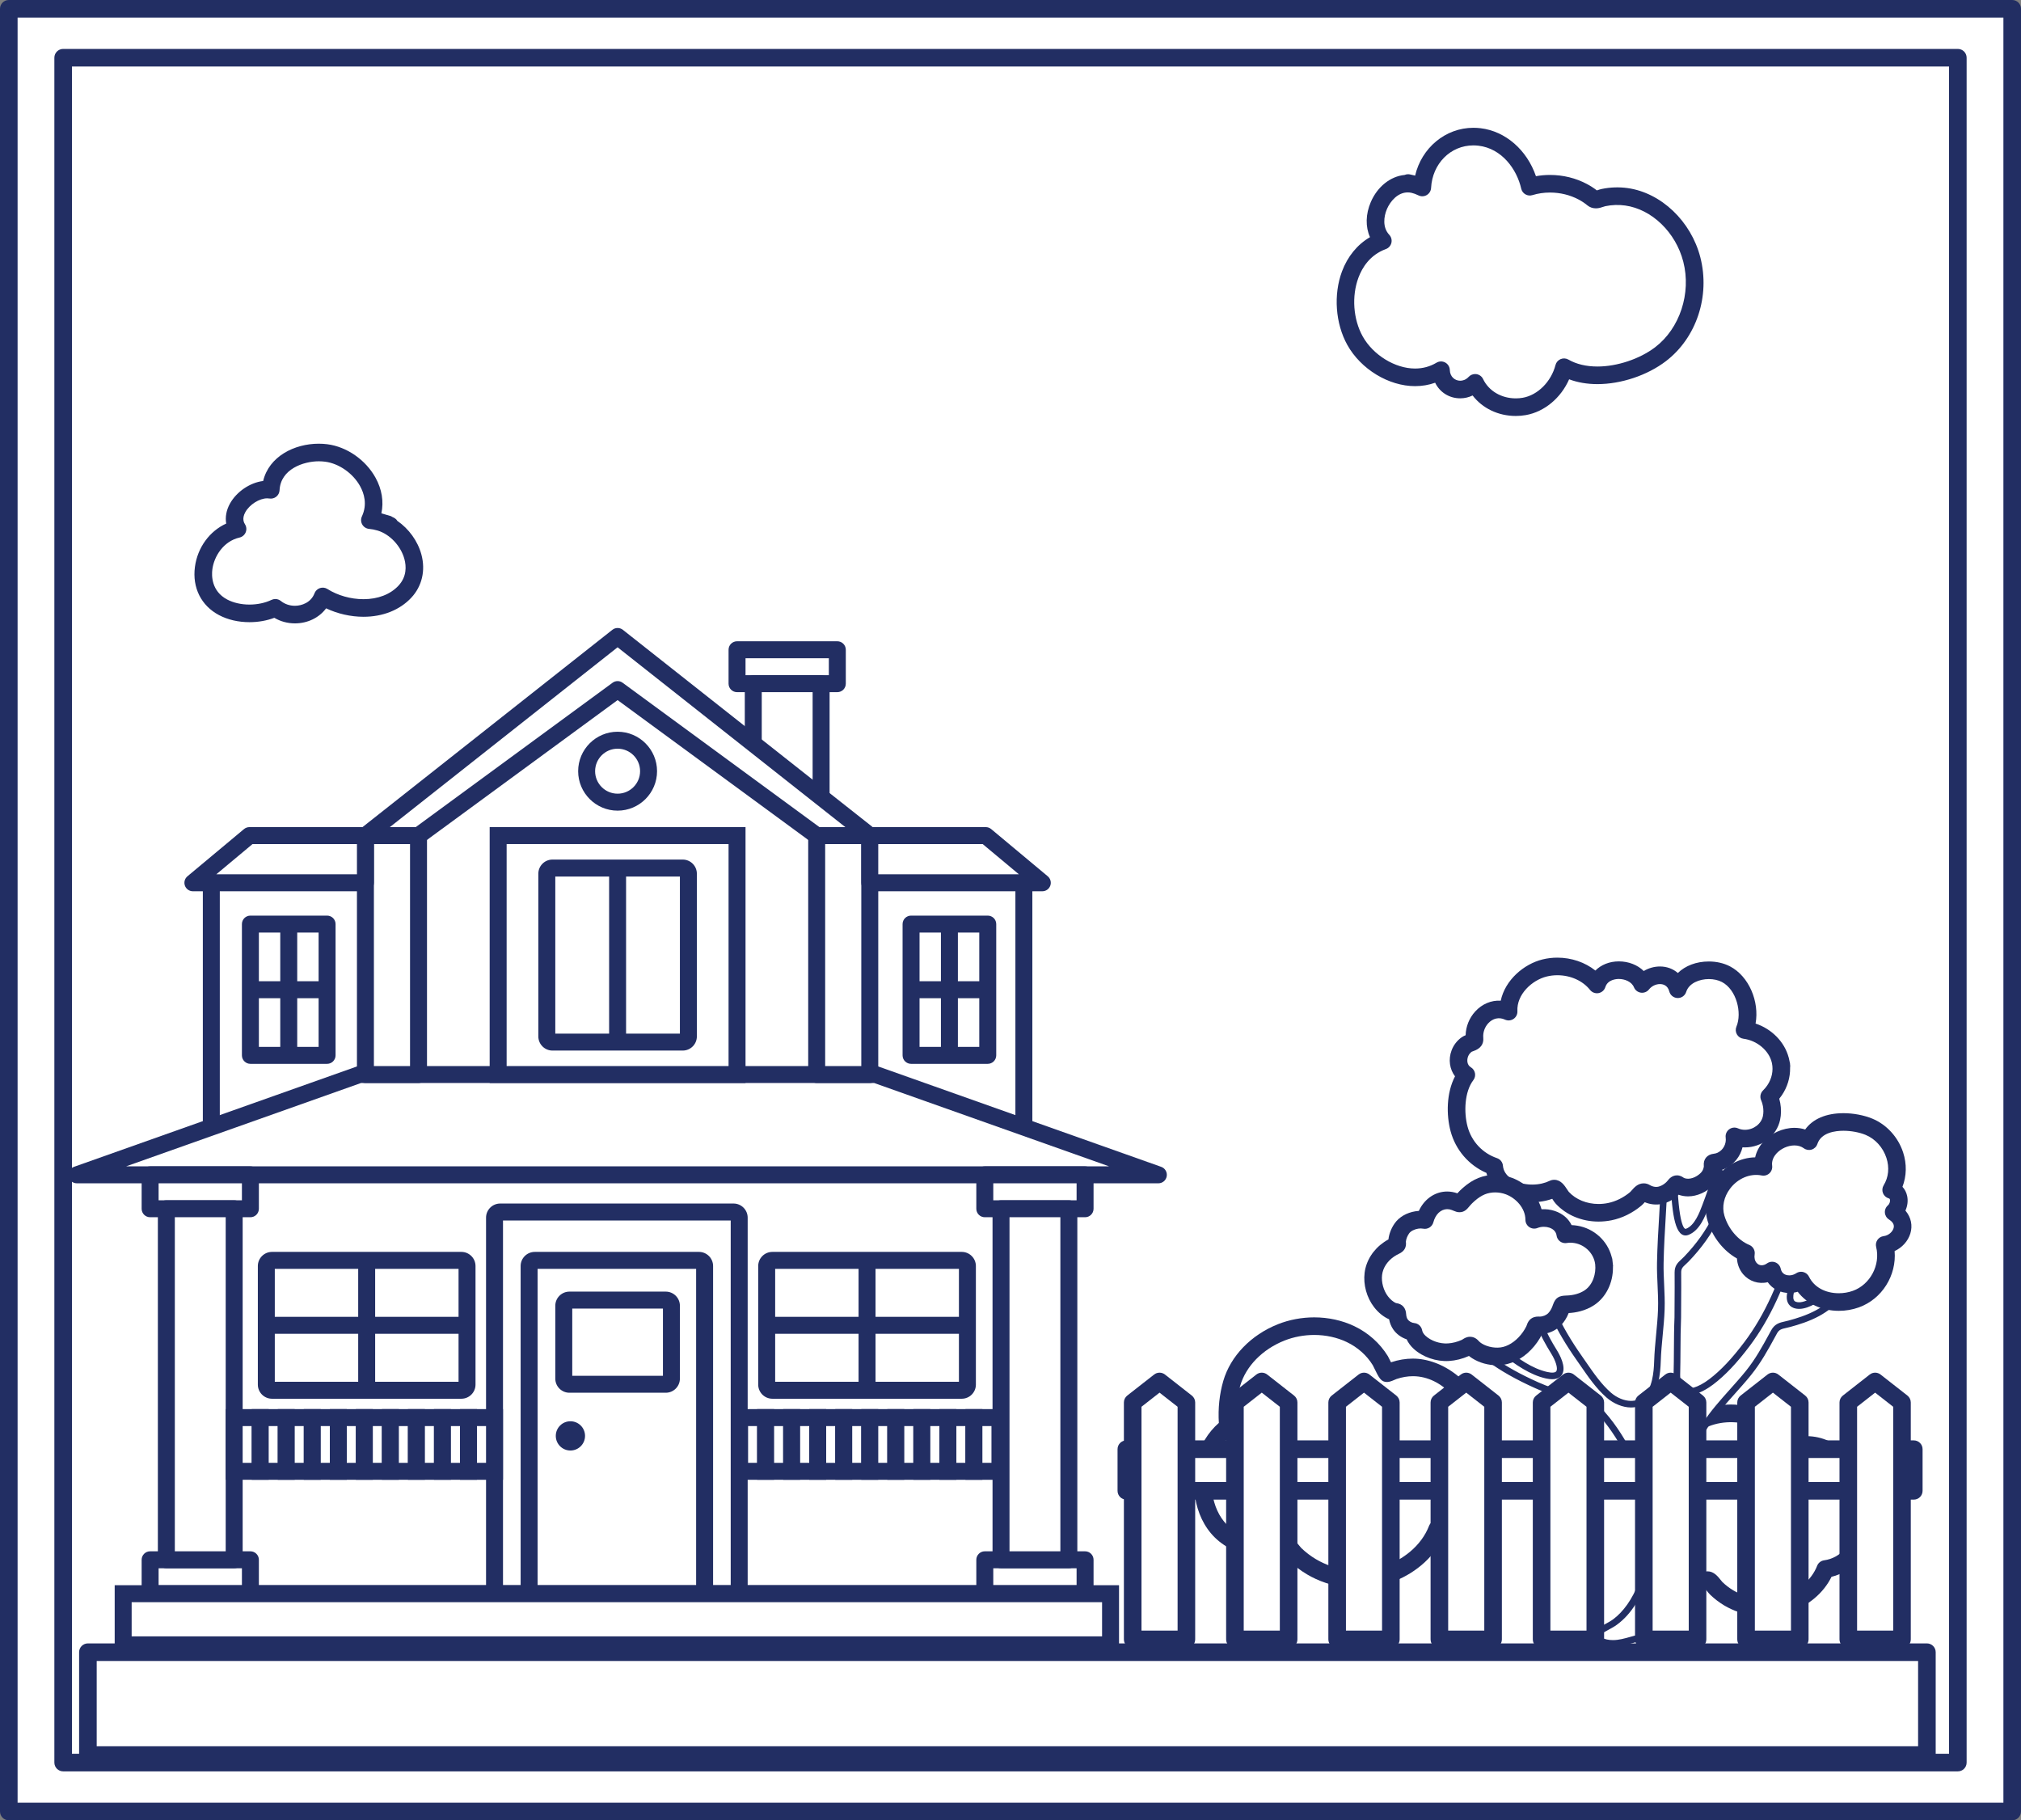 <?xml version="1.0" encoding="utf-8"?>
<!-- Generator: Adobe Illustrator 17.0.0, SVG Export Plug-In . SVG Version: 6.00 Build 0)  -->
<!DOCTYPE svg PUBLIC "-//W3C//DTD SVG 1.1//EN" "http://www.w3.org/Graphics/SVG/1.1/DTD/svg11.dtd">
<svg version="1.1" id="图层_1" xmlns="http://www.w3.org/2000/svg" xmlns:xlink="http://www.w3.org/1999/xlink" x="0px" y="0px"
	 width="613.34px" height="552.34px" viewBox="-5.67 10.331 613.34 552.34" enable-background="new -5.67 10.331 613.34 552.34"
	 xml:space="preserve">
<rect x="-5.67" y="10.331" width="613.34" height="552.34" fill="#808080" stroke="none"/>
<g>
	<rect x="-3" y="13.001" fill="#FFFFFF" width="608" height="547"  id = "border"/>
	<path fill="#222E63" d="M605,562.671H-3c-1.475,0-2.67-1.195-2.67-2.67v-547c0-1.475,1.195-2.67,2.67-2.67h608
		c1.475,0,2.67,1.195,2.67,2.67v547C607.67,561.476,606.475,562.671,605,562.671z M-0.33,557.331h602.66V15.671H-0.33V557.331z"/>
</g>
<g>
	<rect x="13.5" y="27.845" fill="#FFFFFF" width="575" height="517.311"/>
	<path fill="#222E63" d="M588.5,547.826h-575c-1.475,0-2.67-1.195-2.67-2.67V27.846c0-1.475,1.195-2.67,2.67-2.67h575
		c1.475,0,2.67,1.195,2.67,2.67v517.311C591.17,546.631,589.975,547.826,588.5,547.826z M16.17,542.487h569.66V30.515H16.17V542.487
		z"/>
</g>
<path fill="#FFFFFF" d="M444.209,444.934c-3.092-11.929-13.751-23.081-26.847-18.718c-0.688,0.229-1.375,0.639-2.082,0.795
	c-0.227,0.05-1.776-3.364-2.036-3.786c-2.164-3.508-5.341-6.308-9.056-8.082c-6.458-3.083-14.392-3.152-21.015-0.53
	c-6.911,2.736-12.919,8.222-15.034,15.483c-1.239,4.253-1.577,8.77-1.136,13.172c-3.493,2.652-5.937,6.481-6.971,10.732
	c-1.821,7.483-0.26,16.926,5.99,21.976c4.846,3.916,11.786,4.97,17.605,2.778c1.21-0.456,2.77,2.259,3.74,3.195
	c1.5,1.447,3.163,2.723,4.955,3.787c3.302,1.962,7.013,3.178,10.825,3.623c7.416,0.866,14.997-1.29,20.759-6.075
	c2.887-2.398,5.24-5.457,6.596-8.971c4.05-0.552,7.755-2.558,10.356-5.725C446.152,462.141,446.206,452.637,444.209,444.934
	C443.268,441.305,446.548,453.956,444.209,444.934z"/>
<path fill="#222E63" d="M406.368,492.217L406.368,492.217c-1.177,0-2.365-0.069-3.531-0.205c-4.219-0.492-8.327-1.869-11.88-3.98
	c-1.955-1.162-3.787-2.562-5.443-4.161c-0.395-0.38-0.763-0.844-1.153-1.335c-0.201-0.253-0.509-0.641-0.777-0.941
	c-1.993,0.634-4.088,0.955-6.24,0.955c-4.794,0-9.41-1.597-12.998-4.497c-7.455-6.024-8.841-16.738-6.906-24.684
	c1.07-4.4,3.46-8.354,6.79-11.279c-0.274-4.375,0.186-8.75,1.347-12.74c2.194-7.531,8.405-13.968,16.614-17.219
	c3.417-1.353,7.215-2.068,10.981-2.068c4.3,0,8.508,0.924,12.168,2.671c4.24,2.025,7.76,5.168,10.178,9.089
	c0.146,0.237,0.304,0.558,0.68,1.328c0.073,0.151,0.167,0.342,0.269,0.549c0.018-0.006,0.035-0.012,0.053-0.018
	c2.197-0.732,4.422-1.103,6.611-1.103c8.536,0,19.458,6.583,23.487,21.022l0.006-0.002l0.131,0.506
	c0.015,0.055,0.028,0.108,0.041,0.158c0,0,0,0,0.001,0l0.669,2.584c0.005,0.018,0.009,0.035,0.014,0.052l0.174,0.673l-0.036,0.01
	c0.055,0.368,0.067,0.692,0.048,0.979c0.872,5.896,0.905,14.843-4.741,21.72c-2.678,3.26-6.376,5.499-10.532,6.406
	c-1.514,3.238-3.835,6.206-6.778,8.65C420.27,489.774,413.435,492.217,406.368,492.217z M383.91,476.033
	c2.104,0,3.505,1.763,4.631,3.18c0.24,0.302,0.539,0.679,0.679,0.814c1.362,1.314,2.864,2.462,4.466,3.414
	c2.912,1.731,6.291,2.861,9.771,3.267c0.962,0.112,1.941,0.169,2.912,0.169c5.824,0,11.447-2.005,15.831-5.646
	c2.668-2.215,4.678-4.939,5.812-7.879c0.351-0.907,1.167-1.553,2.131-1.684c3.437-0.468,6.51-2.163,8.653-4.774
	c3.94-4.798,5.015-12.694,2.874-21.121l-0.083-0.318c-2.304-8.707-9.387-17.535-18.457-17.535c-1.615,0-3.271,0.279-4.923,0.829
	c-0.203,0.068-0.405,0.161-0.61,0.251c-0.473,0.208-1.062,0.468-1.737,0.618c-0.188,0.042-0.387,0.063-0.58,0.064h-0.005
	c-1.833,0-2.431-1.227-3.876-4.188c-0.201-0.412-0.367-0.759-0.454-0.915c-1.85-2.999-4.594-5.445-7.905-7.026
	c-2.946-1.406-6.358-2.15-9.867-2.15c-3.101,0-6.218,0.585-9.016,1.693c-6.688,2.648-11.717,7.787-13.453,13.747
	c-1.1,3.778-1.461,7.982-1.043,12.159c0.093,0.924-0.302,1.83-1.041,2.392c-2.962,2.25-5.09,5.53-5.992,9.237
	c-1.485,6.105-0.531,14.739,5.074,19.269c2.642,2.135,6.066,3.31,9.643,3.31c1.865,0,3.663-0.321,5.343-0.954
	C383.077,476.108,383.489,476.033,383.91,476.033z"/>
<path fill="#FFFFFF" d="M558.799,463.888c-2.373-9.152-10.551-17.709-20.599-14.362c-0.528,0.176-1.055,0.49-1.597,0.61
	c-0.174,0.039-1.363-2.581-1.562-2.905c-1.66-2.692-4.098-4.84-6.948-6.201c-4.955-2.366-11.042-2.419-16.124-0.407
	c-5.303,2.1-9.912,6.309-11.535,11.879c-0.95,3.263-1.21,6.729-0.871,10.106c-2.68,2.035-4.555,4.972-5.349,8.234
	c-1.397,5.742-0.2,12.986,4.596,16.861c3.718,3.004,9.043,3.813,13.507,2.131c0.928-0.35,2.125,1.734,2.869,2.452
	c1.151,1.11,2.427,2.089,3.802,2.906c2.533,1.505,5.381,2.439,8.305,2.78c5.69,0.664,11.506-0.99,15.928-4.661
	c2.215-1.84,4.021-4.187,5.061-6.883c3.107-0.423,5.95-1.962,7.946-4.393C560.29,477.09,560.331,469.798,558.799,463.888
	C558.077,461.103,560.593,470.81,558.799,463.888z"/>
<path fill="#222E63" d="M529.765,500.787L529.765,500.787c-0.927,0-1.862-0.054-2.781-0.162c-3.322-0.388-6.56-1.472-9.36-3.137
	c-1.54-0.915-2.983-2.018-4.291-3.279c-0.332-0.321-0.627-0.692-0.939-1.086c-0.09-0.113-0.203-0.256-0.318-0.396
	c-1.471,0.426-3.006,0.641-4.579,0.641c-3.82,0-7.5-1.274-10.363-3.588c-5.931-4.792-7.042-13.281-5.513-19.569
	c0.827-3.4,2.645-6.464,5.176-8.771c-0.176-3.326,0.19-6.647,1.075-9.685c1.735-5.961,6.639-11.05,13.116-13.615
	c2.693-1.066,5.686-1.63,8.653-1.63c3.392,0,6.712,0.729,9.603,2.11c3.361,1.604,6.152,4.097,8.071,7.208
	c0.078,0.127,0.28,0.521,0.521,1.011c1.593-0.482,3.202-0.726,4.791-0.726c9.588,0,16.278,8.426,18.586,16.471
	c0.013,0.039,0.025,0.078,0.037,0.118h0.002l0.029,0.112c0.001,0.003,0.002,0.007,0.003,0.01l0.101,0.388c0,0.001,0,0.002,0,0.003
	l0.667,2.573c0.088,0.355,0.101,0.712,0.047,1.052c0.655,4.694,0.575,11.553-3.806,16.888c-2.08,2.532-4.926,4.294-8.13,5.06
	c-1.2,2.459-2.989,4.71-5.234,6.575C540.717,498.862,535.332,500.787,529.765,500.787z M512.534,487.127
	c1.915,0,3.144,1.547,4.04,2.677c0.173,0.218,0.327,0.427,0.467,0.564c1.009,0.973,2.124,1.826,3.311,2.531
	c2.16,1.284,4.668,2.122,7.251,2.423c0.714,0.083,1.441,0.125,2.162,0.125c4.324,0,8.497-1.488,11.751-4.189
	c1.965-1.633,3.443-3.635,4.274-5.79c0.351-0.908,1.167-1.553,2.131-1.685c2.48-0.338,4.698-1.56,6.243-3.442
	c2.914-3.549,3.686-9.431,2.062-15.736v-0.002c-0.001-0.001-0.001-0.003-0.001-0.004c-1.714-6.569-6.923-13.145-13.601-13.145
	c-1.173,0-2.378,0.203-3.581,0.604c-0.14,0.047-0.277,0.112-0.416,0.173c-0.388,0.171-0.869,0.383-1.446,0.511
	c-0.189,0.042-0.387,0.063-0.58,0.063c-0.001,0-0.002,0-0.002,0c-1.797,0-2.378-1.192-3.536-3.565
	c-0.145-0.297-0.266-0.55-0.333-0.672c-1.341-2.171-3.355-3.967-5.789-5.128c-4.104-1.96-9.574-2.083-13.989-0.334
	c-4.956,1.962-8.677,5.754-9.955,10.143c-0.822,2.824-1.092,5.969-0.779,9.094c0.093,0.924-0.302,1.83-1.042,2.392
	c-2.158,1.639-3.71,4.033-4.369,6.739c-1.094,4.5-0.409,10.849,3.681,14.154c1.917,1.549,4.405,2.402,7.008,2.402
	c1.355,0,2.661-0.233,3.88-0.692C511.746,487.198,512.136,487.127,512.534,487.127z"/>
<path fill="#FFFFFF" d="M109.679,168.755c-1.014-0.302-2.039-0.509-3.094-0.598c4.268-9.183-4.237-19.232-13.264-20.383
	c-7.349-0.937-16.404,2.809-16.814,11.188c-5.608-0.971-13.706,6.074-10.082,11.879c-10.656,2.442-14.79,18.249-4.399,23.761
	c4.624,2.453,11.158,2.421,15.861,0.161c4.597,3.722,12.223,2.27,14.386-3.453c7.185,4.549,18.668,5.26,24.924-1.428
	C123.876,182.74,117.993,171.235,109.679,168.755C109.154,168.599,116.083,170.665,109.679,168.755z"/>
<path fill="#222E63" d="M83.833,199.486c-2.231,0-4.398-0.593-6.251-1.691c-2.307,0.87-4.882,1.326-7.54,1.326
	c-3.399,0-6.604-0.747-9.268-2.159c-5.392-2.86-8.116-8.317-7.287-14.599c0.779-5.904,4.459-10.88,9.496-13.162
	c-0.342-1.979,0.034-4.075,1.13-6.052c2.022-3.646,6.118-6.387,10.084-6.869c1.765-7.44,9.457-11.314,16.876-11.314
	c0.872,0,1.742,0.055,2.585,0.162c5.902,0.752,11.646,4.736,14.635,10.148c1.939,3.512,2.541,7.256,1.783,10.818
	c0.111,0.031,0.222,0.063,0.333,0.096h0.001l0,0c0.003,0.001,0.006,0.002,0.01,0.003c0.007,0.002,0.014,0.004,0.021,0.006
	l2.73,0.814l-0.021,0.071c0.874,0.355,1.464,0.74,1.756,1.292c3.488,2.398,6.209,6.113,7.316,10.226
	c1.303,4.845,0.181,9.622-3.078,13.106c-3.485,3.726-8.634,5.778-14.5,5.778h-0.001c-3.876,0-7.877-0.917-11.338-2.563
	C91.181,197.761,87.717,199.486,83.833,199.486z M77.886,192.093c0.601,0,1.196,0.202,1.681,0.595
	c1.161,0.94,2.676,1.458,4.266,1.458c2.082,0,4.888-0.99,5.942-3.78c0.284-0.751,0.89-1.334,1.651-1.588s1.596-0.153,2.274,0.276
	c3.102,1.964,7.091,3.09,10.945,3.09c0,0,0,0,0.001,0c4.371,0,8.136-1.451,10.6-4.086c2.562-2.74,2.404-5.902,1.82-8.072
	c-1.07-3.98-4.409-7.542-8.119-8.663c-0.93-0.275-1.759-0.436-2.589-0.506c-0.869-0.074-1.646-0.567-2.083-1.321
	c-0.438-0.754-0.479-1.674-0.112-2.465c1.708-3.675,0.646-7.019-0.545-9.177c-2.158-3.909-6.432-6.896-10.635-7.432
	c-0.62-0.079-1.263-0.119-1.91-0.119c-4.61,0-11.584,2.341-11.9,8.79c-0.037,0.764-0.4,1.475-0.998,1.953s-1.374,0.677-2.125,0.547
	c-0.196-0.034-0.408-0.051-0.628-0.051c-2.378,0-5.357,1.882-6.64,4.195c-1.128,2.034-0.35,3.281-0.095,3.69
	c0.458,0.732,0.532,1.641,0.201,2.438c-0.332,0.797-1.028,1.385-1.87,1.578c-4.938,1.132-7.733,5.779-8.239,9.617
	c-0.252,1.91-0.319,6.629,4.495,9.183c1.869,0.991,4.271,1.537,6.766,1.537c2.403,0,4.778-0.505,6.688-1.423
	C77.098,192.18,77.493,192.093,77.886,192.093z"/>
<path fill="#FFFFFF" d="M423.317,66.244c-8.621-1.965-15.145,10.97-9.319,17.159c-11.826,4.318-13.984,20.335-8.449,30.289
	c4.821,8.659,16.917,14.497,26.105,8.986c0.158,5.539,6.572,7.836,10.356,3.82c2.665,5.573,8.996,8.196,14.912,7.159
	c5.962-1.044,10.583-6.185,12.063-11.899c8.66,4.962,21.761,1.778,29.262-3.931c8.634-6.572,12.192-18.351,9.519-28.751
	c-2.387-9.29-10.066-17.662-19.849-19.028c-2.309-0.322-4.672-0.242-6.954,0.237c-1.126,0.236-2.306,1.031-3.212,0.283
	c-0.938-0.774-1.955-1.451-3.027-2.025c-4.848-2.595-10.874-3.173-16.126-1.552c-1.681-7.429-7.401-14.176-15.267-15.102
	c-9.312-1.096-16.875,6.132-17.357,15.328C425.129,66.799,424.239,66.454,423.317,66.244
	C419.195,65.305,424.178,66.44,423.317,66.244z"/>
<path fill="#222E63" d="M454.359,136.549c-5.345,0-10.13-2.322-13.114-6.217c-1.17,0.566-2.444,0.865-3.759,0.865
	c-3.391,0-6.235-1.883-7.613-4.734c-1.926,0.688-3.968,1.035-6.104,1.035c-8.002,0-16.453-5.143-20.553-12.507
	c-3.609-6.492-4.246-15.239-1.622-22.283c1.701-4.565,4.665-8.169,8.505-10.412c-1.4-3.125-1.35-6.966,0.255-10.682
	c2.014-4.66,5.962-7.785,10.241-8.195c0.328-0.143,0.689-0.222,1.067-0.222c0.223,0,0.351,0.016,0.597,0.069v-0.001l0.225,0.051
	c0.027,0.006,0.055,0.012,0.085,0.019l1.229,0.28c1.944-8.364,9.156-14.507,17.673-14.507c0.719,0,1.45,0.043,2.175,0.128
	c7.594,0.894,14.089,6.615,16.818,14.557c1.389-0.251,2.812-0.378,4.257-0.378c3.979,0,7.875,0.959,11.265,2.774
	c1.049,0.561,2.044,1.205,2.968,1.92c0.078-0.027,0.16-0.055,0.229-0.078c0.36-0.123,0.77-0.262,1.233-0.359
	c2.574-0.54,5.269-0.631,7.872-0.268c10.178,1.421,19.252,10.06,22.065,21.008c3.028,11.785-1.187,24.46-10.488,31.54
	c-5.619,4.277-13.557,6.934-20.716,6.934c-3.147,0-6.032-0.49-8.617-1.462c-2.482,5.655-7.474,9.869-13.148,10.863
	C456.389,136.461,455.371,136.549,454.359,136.549z M442.01,123.828c0.137,0,0.274,0.01,0.412,0.032
	c0.87,0.136,1.617,0.692,1.997,1.486c1.729,3.616,5.537,5.863,9.939,5.863c0.705,0,1.412-0.061,2.103-0.182
	c4.542-0.795,8.63-4.882,9.939-9.938c0.209-0.806,0.782-1.468,1.549-1.791s1.642-0.27,2.363,0.144
	c2.438,1.396,5.41,2.104,8.836,2.104c5.956,0,12.818-2.294,17.481-5.843c7.497-5.706,11.013-16.382,8.551-25.962
	c-2.289-8.908-9.54-15.918-17.632-17.048c-1.996-0.279-4.065-0.208-6.036,0.205c-0.203,0.043-0.407,0.119-0.611,0.189
	c-0.608,0.207-1.367,0.465-2.249,0.465c-0.968,0-1.867-0.32-2.6-0.924c-0.788-0.651-1.658-1.233-2.588-1.73
	c-2.618-1.401-5.642-2.142-8.745-2.142c-1.848,0-3.642,0.265-5.333,0.787c-0.708,0.219-1.48,0.133-2.124-0.24
	c-0.644-0.372-1.103-0.996-1.267-1.722c-1.333-5.887-5.862-12.203-12.977-13.04c-0.518-0.061-1.038-0.092-1.55-0.092
	c-6.927,0-12.442,5.549-12.828,12.908c-0.047,0.896-0.541,1.709-1.315,2.163c-0.775,0.454-1.726,0.489-2.531,0.092
	c-0.737-0.364-1.412-0.613-2.062-0.762l0,0c-0.003,0-0.006-0.001-0.009-0.002c-0.392-0.089-0.785-0.135-1.17-0.135
	c-3.048,0-5.298,2.704-6.298,5.019c-1.019,2.356-1.372,5.654,0.687,7.841c0.615,0.654,0.86,1.573,0.653,2.446
	c-0.207,0.873-0.839,1.584-1.682,1.892c-4.868,1.777-7.21,5.691-8.316,8.661c-2.103,5.643-1.598,12.638,1.284,17.823
	c3.149,5.657,9.831,9.763,15.887,9.763c2.363,0,4.554-0.595,6.512-1.769c0.812-0.488,1.825-0.507,2.655-0.052
	c0.832,0.456,1.359,1.318,1.387,2.266c0.061,2.137,1.638,3.255,3.163,3.255c0.666,0,1.654-0.207,2.581-1.19
	C440.576,124.127,441.281,123.828,442.01,123.828z"/>
<path fill="#FFFFFF" d="M556.716,395.492c-0.778-0.637-1.495-1.349-2.142-2.118c-1.79,3.568-3.66,7.329-6.947,9.777
	c-2.049,1.526-5.9,4.087-8.593,3.128c-3.134-1.115-0.379-6.611,0.421-8.421c0.699-1.58,1.419-3.121,1.956-4.767
	c0.395-1.208,0.745-2.428,1.072-3.654c0.545-2.049-1.924-1.922-3.578-2.818c-2.925,11.14-7.378,22.223-14.337,31.483
	c-3.149,4.191-6.737,8.366-10.935,11.547c-4.364,3.306-10.603,5.444-10.398-2.17c0.156-5.8,0.034-11.62,0.275-17.416
	c0.031-3.026,0.048-6.05,0.048-9.075c0-1.515-0.004-3.03-0.013-4.545c-0.013-2.103,1.185-2.614,2.582-4.067
	c3.579-3.722,6.694-7.907,8.948-12.564c1.222-2.524,2.145-5.16,2.894-7.86c0.321-1.156,0.612-2.318,0.874-3.489
	c-1.16-0.961-2.242-2.014-3.237-3.145c-1.036,3.726-2.336,7.383-3.699,11c-1.015,2.694-2.586,6.702-5.558,7.807
	c-4.171,1.553-3.982-17.53-4.166-19.675c-1.599,0.619-1.041-1.801-2.604-1.513c-0.11,10.222-1.184,20.408-1.374,30.629
	c-0.087,4.694,0.475,9.404,0.31,14.081c-0.185,5.252-1.008,10.449-1.171,15.697c-0.114,3.685-0.609,8.83-3.62,11.447
	c-3.368,2.925-8.156,1.492-11.162-1.13c-3.537-3.085-6.233-7.36-8.912-11.169c-3.081-4.381-5.892-8.984-8.086-13.876
	c-1.626,1.381-4.779,1.802-3.785,4.087c1.161,2.67,2.586,5.301,4.132,7.769c2.069,3.303,3.77,8.486-2.221,7.152
	c-4.753-1.06-9.15-4.235-12.915-7.178c-2.41-1.885-4.71-3.905-6.998-5.934c-0.971-0.861-1.94-1.723-2.916-2.58
	c-1.098,0.583-2.269,1.067-3.451,1.454c5.187,7.968,14.732,13.451,23.233,17.255c4.087,1.829,8.681,3.341,13.217,2.801
	c2.015-0.24,4.099,3.231,5.524,4.698c1.826,1.88,3.461,3.941,4.942,6.102c5.477,7.984,9.425,17.611,10.445,27.279
	c1.088,10.273-1.402,24.423-10.279,30.97c-1.725,1.273-3.795,1.99-5.469,3.34c-1.763,1.42,1.402,2.676,2.749,2.961
	c4.466,0.94,8.318-1.571,12.639-1.877c4.17-0.295,8.8,2.319,12.811,1.471c4.865-1.029-0.45-4.4-1.549-6.943
	c-3.879-8.972-3.616-20.04-3.023-29.59c0.637-10.27,3.575-20.413,9.213-29.073c3.746-5.752,8.768-10.48,13.069-15.797
	c3.21-3.968,5.385-8.094,7.8-12.508c1.081-1.974,2.535-1.895,4.65-2.467c2.962-0.803,5.899-1.774,8.603-3.248
	c2.566-1.398,4.807-3.237,6.754-5.408c1.077-1.202,2.087-2.466,3.014-3.786C556.851,398.002,558.397,396.826,556.716,395.492
	C555.966,394.879,557.054,395.759,556.716,395.492z"/>
<path fill="#222E63" d="M483.823,509.995c-0.77,0-1.529-0.077-2.257-0.23c-0.146-0.031-3.562-0.774-4.016-2.668
	c-0.103-0.429-0.129-1.265,0.846-2.05c0.964-0.777,2.027-1.349,3.056-1.901c0.873-0.47,1.698-0.913,2.446-1.465
	c6.03-4.447,11.423-15.467,9.878-30.06c-0.952-9.023-4.601-18.547-10.274-26.818c-1.537-2.241-3.163-4.25-4.835-5.971
	c-0.384-0.396-0.793-0.901-1.227-1.437c-0.957-1.183-2.404-2.971-3.38-2.971c-0.739,0.083-1.42,0.123-2.105,0.123
	c-4.5,0-8.844-1.712-11.72-2.999c-11.576-5.181-19.316-10.945-23.663-17.623l-0.71-1.091l1.236-0.405
	c1.185-0.389,2.292-0.855,3.294-1.387l0.609-0.324l0.52,0.456c0.829,0.729,1.654,1.461,2.479,2.193l0.439,0.39
	c2.308,2.046,4.576,4.037,6.95,5.896c3.636,2.842,7.902,5.96,12.517,6.989c1.479,0.328,2.49,0.229,2.771-0.282
	c0.474-0.856-0.205-3.111-1.615-5.362c-1.661-2.652-3.074-5.311-4.201-7.901c-1.064-2.445,1.078-3.562,2.495-4.301
	c0.566-0.295,1.151-0.601,1.56-0.947l1.016-0.861l0.544,1.215c1.953,4.356,4.567,8.841,7.992,13.71
	c0.416,0.593,0.833,1.196,1.254,1.805c2.262,3.275,4.602,6.662,7.496,9.186c1.799,1.569,4.075,2.507,6.092,2.507
	c1.441,0,2.705-0.464,3.758-1.377c2.711-2.356,3.168-7.249,3.275-10.724c0.085-2.696,0.344-5.408,0.594-8.031
	c0.24-2.514,0.488-5.113,0.578-7.669c0.085-2.428-0.031-4.927-0.144-7.344c-0.103-2.198-0.209-4.472-0.167-6.721
	c0.092-4.909,0.391-9.883,0.679-14.691c0.313-5.222,0.638-10.621,0.695-15.93l0.009-0.824l0.811-0.148
	c1.535-0.288,2.052,0.817,2.334,1.361c0.03,0.059,0.069,0.134,0.105,0.197l1.229-0.476l0.113,1.329
	c0.027,0.322,0.048,1.016,0.074,1.96c0.447,16.075,2.267,16.89,2.626,16.89c0.031,0,0.072-0.01,0.12-0.027
	c2.617-0.973,4.09-4.885,4.971-7.222c1.202-3.189,2.578-6.98,3.671-10.915l0.495-1.78l1.22,1.388
	c0.962,1.094,2.013,2.115,3.124,3.035l0.473,0.392l-0.135,0.598c-0.27,1.201-0.567,2.392-0.886,3.538
	c-0.842,3.028-1.81,5.654-2.958,8.028c-2.155,4.451-5.227,8.765-9.128,12.822c-0.32,0.333-0.631,0.619-0.92,0.886
	c-0.925,0.853-1.389,1.28-1.382,2.481c0.008,1.517,0.012,3.034,0.012,4.551c0,3.029-0.017,6.057-0.048,9.086
	c-0.136,3.291-0.156,6.622-0.176,9.844c-0.016,2.486-0.031,5.058-0.099,7.589c-0.046,1.695,0.258,2.929,0.878,3.565
	c1.27,1.305,4.592,0.298,7.917-2.22c3.502-2.653,6.915-6.261,10.739-11.351c6.112-8.134,10.88-18.609,14.17-31.136l0.323-1.232
	l1.12,0.607c0.396,0.215,0.896,0.373,1.379,0.526c1.242,0.394,3.321,1.052,2.689,3.428c-0.37,1.386-0.727,2.599-1.089,3.708
	c-0.475,1.456-1.092,2.839-1.688,4.178l-0.496,1.11c-0.624,1.377-2.084,4.602-1.464,6.062c0.123,0.288,0.324,0.469,0.654,0.586
	c0.282,0.101,0.603,0.151,0.953,0.151c1.138,0,3.225-0.545,6.708-3.14c3.07-2.285,4.868-5.869,6.606-9.334l0.682-1.358l1.022,1.074
	c0.561,0.667,1.179,1.287,1.838,1.844c0.048,0.039,0.1,0.081,0.151,0.126l0.02,0.017c2.145,1.703,0.687,3.543-0.185,4.642
	c-0.197,0.249-0.401,0.506-0.592,0.776c-0.936,1.332-1.975,2.637-3.088,3.878c-2.087,2.328-4.449,4.219-7.02,5.619
	c-3.052,1.663-6.317,2.656-8.82,3.335c-0.418,0.113-0.81,0.202-1.18,0.285c-1.463,0.33-2.196,0.495-2.855,1.698l-0.503,0.921
	c-2.238,4.101-4.354,7.974-7.396,11.735c-1.575,1.947-3.265,3.837-4.899,5.665c-2.833,3.169-5.763,6.445-8.108,10.049
	c-5.264,8.084-8.395,17.97-9.053,28.588c-0.63,10.14-0.71,20.686,2.942,29.133c0.271,0.627,0.938,1.415,1.585,2.178
	c1.259,1.486,2.447,2.891,1.955,4.329c-0.458,1.336-2.147,1.693-2.702,1.811c-0.61,0.129-1.243,0.191-1.934,0.191
	c-0.001,0-0.001,0-0.001,0c-1.788,0-3.625-0.435-5.4-0.854c-1.983-0.47-3.841-0.91-5.613-0.789
	c-1.591,0.113-3.115,0.544-4.729,1.001C487.86,509.442,485.905,509.995,483.823,509.995z M479.547,506.697
	c0.29,0.34,1.413,0.895,2.433,1.11c0.6,0.126,1.203,0.188,1.844,0.188c1.805,0,3.543-0.491,5.384-1.013
	c1.641-0.464,3.337-0.943,5.134-1.07c2.046-0.143,4.175,0.354,6.214,0.837c1.741,0.412,3.386,0.801,4.94,0.801h0.001
	c0.55,0,1.047-0.048,1.52-0.148c1.062-0.225,1.223-0.499,1.225-0.502c0.109-0.381-1.038-1.736-1.59-2.388
	c-0.74-0.874-1.506-1.778-1.895-2.678c-3.819-8.833-3.748-19.662-3.103-30.05c0.68-10.963,3.921-21.183,9.373-29.556
	c2.429-3.73,5.41-7.065,8.293-10.29c1.618-1.81,3.292-3.682,4.836-5.59c2.93-3.621,5.002-7.417,7.195-11.436l0.505-0.924
	c1.092-1.995,2.587-2.332,4.17-2.688c0.344-0.077,0.708-0.159,1.097-0.264c2.396-0.65,5.517-1.598,8.386-3.161
	c2.37-1.292,4.553-3.041,6.488-5.199c1.06-1.182,2.049-2.424,2.94-3.693c0.213-0.302,0.44-0.59,0.66-0.867
	c1.082-1.365,0.999-1.443,0.506-1.835l-0.011-0.009c-0.049-0.04-0.1-0.081-0.149-0.124l-0.109-0.089l0.002-0.002
	c-0.352-0.298-0.691-0.613-1.02-0.941c-1.692,3.324-3.537,6.562-6.591,8.836c-4.064,3.029-7.201,4.097-9.526,3.27
	c-0.854-0.304-1.484-0.888-1.825-1.688c-0.963-2.268,0.628-5.781,1.482-7.669l0.491-1.1c0.603-1.351,1.171-2.627,1.614-3.984
	c0.351-1.074,0.696-2.252,1.057-3.602c0.113-0.429,0.141-0.531-1.36-1.007c-0.188-0.06-0.383-0.121-0.582-0.189
	c-3.344,12.289-8.121,22.62-14.207,30.719c-3.939,5.243-7.477,8.975-11.132,11.743c-1.274,0.966-4.559,3.212-7.507,3.213
	c-1.254,0-2.28-0.4-3.051-1.191c-1.02-1.047-1.505-2.734-1.444-5.015c0.068-2.511,0.084-5.071,0.099-7.547
	c0.02-3.239,0.04-6.589,0.177-9.884c0.03-2.991,0.047-6.013,0.047-9.034c0-1.513-0.004-3.026-0.012-4.54
	c-0.013-2.084,0.979-2.996,2.026-3.963c0.263-0.241,0.544-0.5,0.834-0.802c3.756-3.905,6.706-8.046,8.769-12.307
	c1.097-2.266,2.022-4.781,2.831-7.692c0.258-0.927,0.502-1.884,0.728-2.852c-0.569-0.492-1.122-1.009-1.655-1.546
	c-1.017,3.391-2.191,6.612-3.235,9.383c-1,2.656-2.674,7.102-6.145,8.392c-0.271,0.101-0.547,0.152-0.817,0.152
	c-3.403,0-4.311-7.529-4.625-18.834c-0.009-0.333-0.018-0.633-0.025-0.894c-0.282-0.081-0.507-0.229-0.688-0.401
	c-0.107,4.657-0.389,9.34-0.661,13.889c-0.288,4.789-0.585,9.741-0.676,14.609c-0.041,2.185,0.063,4.424,0.164,6.591
	c0.115,2.457,0.233,4.997,0.145,7.507c-0.092,2.615-0.343,5.245-0.585,7.789c-0.247,2.591-0.503,5.271-0.585,7.903
	c-0.12,3.85-0.66,9.3-3.964,12.171c-1.407,1.222-3.16,1.867-5.069,1.867c-2.486,0-5.255-1.122-7.406-2.999
	c-3.084-2.688-5.495-6.181-7.827-9.557c-0.418-0.604-0.831-1.203-1.245-1.791c-3.218-4.575-5.739-8.827-7.684-12.961
	c-0.286,0.165-0.578,0.317-0.867,0.468c-1.818,0.948-1.828,1.171-1.585,1.729c1.087,2.5,2.454,5.069,4.062,7.637
	c0.92,1.469,2.923,5.129,1.669,7.394c-0.38,0.687-1.213,1.504-3.027,1.504c-0.568,0-1.217-0.08-1.929-0.239
	c-4.782-1.065-9.225-4.17-13.313-7.365c-2.419-1.894-4.713-3.906-7.045-5.975l-0.44-0.39c-0.653-0.581-1.308-1.161-1.963-1.739
	c-0.557,0.271-1.139,0.525-1.742,0.76c4.252,5.908,11.493,11.099,22.084,15.838c2.709,1.213,6.786,2.825,10.903,2.825
	c0.606,0,1.208-0.035,1.787-0.104c2.032-0.245,3.767,1.857,5.253,3.694c0.404,0.499,0.785,0.971,1.106,1.301
	c1.75,1.802,3.449,3.899,5.05,6.233c5.858,8.54,9.628,18.392,10.613,27.739c1.174,11.082-1.673,25.237-10.679,31.879
	c-0.863,0.637-1.791,1.135-2.688,1.617c-0.991,0.532-1.928,1.035-2.747,1.696C479.606,506.641,479.571,506.672,479.547,506.697z"/>
<path fill="#FFFFFF" d="M534.688,332.335c-1.111-5.093-5.858-8.814-10.915-9.462c2.351-5.598-0.042-14.024-5.652-16.945
	c-4.752-2.474-12.796-1.113-14.603,4.571c-1.364-5.293-7.852-5.387-10.837-1.599c-2.228-5.419-11.823-5.785-13.702,0.152
	c-3.682-4.63-10.236-6.401-15.896-5.001c-5.777,1.43-11.244,6.939-10.91,13.245c-5.514-2.553-10.854,2.605-10.351,8.166
	c0.12,1.323-1.347,1.071-2.409,1.836c-0.932,0.671-1.65,1.617-2.054,2.691c-0.89,2.365-0.266,5.15,1.98,6.487
	c-3.288,4.31-3.559,11.353-2.204,16.409c1.425,5.319,5.436,9.629,10.654,11.401c0.351,4.328,4.232,6.956,8.167,7.805
	c2.261,0.488,4.644,0.483,6.901-0.029c1.008-0.229,1.994-0.563,2.924-1.016c0.9-0.438,1.93,1.923,2.663,2.719
	c3.63,3.946,9.274,5.27,14.435,4.222c2.888-0.586,5.626-1.999,7.877-3.885c0.966-0.809,1.825-2.549,2.902-1.883
	c1.272,0.787,2.931,1.142,4.405,0.83c1.274-0.27,2.462-0.904,3.445-1.752c0.4-0.345,0.764-0.725,1.091-1.139
	c0.781-0.991,0.806-0.31,1.849,0.108c2.796,1.122,5.986-0.171,7.986-2.214c0.91-0.926,1.462-2.143,1.631-3.425
	c0.133-1.008-0.413-1.449,0.722-1.568c0.681-0.071,1.347-0.258,1.966-0.553c2.78-1.326,4.357-4.325,3.936-7.356
	c4.508,2.013,10.212-0.685,11.259-5.562c0.287-1.339,0.274-2.743,0.03-4.087c-0.149-0.82-0.387-1.626-0.727-2.388
	c0.599-0.586,1.141-1.231,1.614-1.923C534.627,338.612,535.356,335.402,534.688,332.335
	C534.139,329.817,535.571,336.388,534.688,332.335z"/>
<path fill="#222E63" d="M479.454,381c-5.072,0-9.801-1.979-12.975-5.429c-0.37-0.403-0.676-0.872-0.999-1.369
	c-0.022-0.034-0.046-0.071-0.071-0.109c-0.632,0.227-1.287,0.418-1.961,0.571c-2.612,0.593-5.415,0.606-8.055,0.036
	c-5.137-1.108-8.875-4.343-9.969-8.469c-5.334-2.326-9.341-6.956-10.869-12.655c-1.313-4.905-1.297-11.605,1.348-16.65
	c-1.628-2.127-2.087-5.104-1.042-7.878c0.595-1.582,1.63-2.936,2.992-3.917c0.438-0.315,0.882-0.528,1.27-0.682
	c0.067-2.645,1.096-5.217,2.913-7.206c2.07-2.265,4.857-3.445,7.743-3.272c1.325-6.262,6.987-11.107,12.663-12.512
	c1.463-0.362,2.984-0.545,4.523-0.545c4.299,0,8.401,1.423,11.535,3.916c1.742-1.755,4.264-2.783,7.115-2.783
	c2.985,0,5.689,1.087,7.561,2.923c1.475-0.885,3.179-1.375,4.916-1.375c2.105,0,3.993,0.718,5.437,1.978
	c2.254-2.202,5.588-3.495,9.397-3.495c2.341,0,4.563,0.513,6.427,1.483c5.742,2.989,8.971,10.671,7.763,17.352
	c4.88,1.626,8.778,5.531,10.041,10.278l0.014-0.003l0.093,0.429c0.013,0.054,0.023,0.105,0.033,0.15c0,0.001,0,0.001,0,0.001
	l0.001,0.001c0,0.001,0,0.003,0.001,0.004c0.032,0.15,0.063,0.293,0.093,0.43l0.198,0.912l-0.022,0.005
	c0.073,0.468,0.093,0.852,0.027,1.202c0.061,2.926-0.815,5.874-2.525,8.375c-0.24,0.351-0.495,0.693-0.766,1.025
	c0.121,0.424,0.222,0.859,0.302,1.303c0.315,1.736,0.3,3.508-0.047,5.122c-1.037,4.834-5.526,8.343-10.674,8.343l0,0
	c-0.246,0-0.491-0.008-0.733-0.024c-0.678,2.774-2.556,5.164-5.247,6.448c-0.408,0.195-0.828,0.356-1.258,0.484
	c-0.311,1.723-1.121,3.317-2.307,4.524c-2.1,2.144-4.98,3.427-7.704,3.427c-0.998,0-1.966-0.166-2.882-0.494
	c-0.163,0.16-0.329,0.313-0.5,0.46c-1.366,1.181-2.971,1.991-4.638,2.344c-1.648,0.349-3.505,0.145-5.133-0.54
	c-0.291,0.333-0.619,0.698-1.013,1.027c-2.694,2.258-5.828,3.799-9.061,4.455C482.11,380.866,480.778,381,479.454,381z
	 M466.01,368.321c2.016,0,3.132,1.717,3.947,2.97c0.147,0.227,0.37,0.569,0.459,0.672c2.158,2.347,5.455,3.697,9.038,3.697
	c0.969,0,1.942-0.098,2.894-0.291c2.33-0.473,4.707-1.65,6.693-3.315c0.114-0.096,0.332-0.345,0.507-0.546
	c0.732-0.84,1.839-2.11,3.624-2.11c0.657,0,1.311,0.189,1.89,0.547c0.728,0.45,1.709,0.646,2.448,0.49
	c0.788-0.167,1.567-0.568,2.254-1.161c0.271-0.234,0.521-0.495,0.74-0.773c0.297-0.377,1.204-1.527,2.756-1.527
	c0.967,0,1.645,0.46,1.97,0.681c0.122,0.082,0.168,0.113,0.214,0.131c1.502,0.602,3.622-0.11,5.084-1.604
	c0.479-0.487,0.794-1.161,0.891-1.904c0.005-0.072-0.008-0.135-0.013-0.188c-0.184-2.055,1.006-3.468,3.105-3.688
	c0.382-0.04,0.749-0.143,1.094-0.308c1.698-0.811,2.702-2.694,2.441-4.58c-0.133-0.961,0.266-1.918,1.041-2.501
	c0.776-0.583,1.808-0.698,2.692-0.303c0.653,0.292,1.362,0.44,2.105,0.44c2.604,0,4.949-1.773,5.453-4.124
	c0.201-0.938,0.206-1.992,0.014-3.05c-0.115-0.639-0.296-1.236-0.538-1.775c-0.456-1.021-0.229-2.218,0.571-3
	c0.476-0.465,0.905-0.976,1.275-1.519c1.378-2.014,1.9-4.457,1.436-6.703l-0.04-0.18c-0.839-3.674-4.469-6.748-8.623-7.28
	c-0.827-0.106-1.557-0.593-1.974-1.315c-0.416-0.723-0.471-1.598-0.148-2.367c1.744-4.152,0.046-11.216-4.424-13.543
	c-1.089-0.567-2.496-0.88-3.961-0.88c-2.801,0-6.01,1.203-6.865,3.892c-0.359,1.135-1.421,1.894-2.618,1.86
	c-1.189-0.033-2.214-0.85-2.511-2.002c-0.501-1.941-1.994-2.231-2.84-2.231c-1.258,0-2.528,0.62-3.315,1.618
	c-0.586,0.745-1.524,1.122-2.466,0.991c-0.939-0.131-1.739-0.751-2.1-1.629c-0.719-1.747-2.826-2.529-4.596-2.529
	c-0.776,0-3.366,0.178-4.091,2.471c-0.298,0.941-1.09,1.641-2.061,1.82c-0.972,0.179-1.961-0.192-2.575-0.964
	c-2.221-2.793-5.931-4.46-9.924-4.46c-1.107,0-2.197,0.131-3.24,0.389c-4.482,1.109-9.154,5.444-8.886,10.512
	c0.05,0.935-0.395,1.827-1.17,2.352c-0.774,0.525-1.77,0.604-2.618,0.212c-1.803-0.835-3.693-0.383-5.073,1.126
	c-1.078,1.181-1.639,2.817-1.497,4.377c0.178,1.96-0.841,3.327-3.027,4.062c-0.165,0.055-0.414,0.139-0.489,0.186
	c-0.49,0.354-0.887,0.874-1.106,1.459c-0.407,1.081-0.316,2.56,0.847,3.252c0.654,0.389,1.11,1.04,1.255,1.787
	s-0.037,1.521-0.499,2.126c-2.685,3.518-2.911,9.755-1.747,14.098c1.205,4.498,4.545,8.073,8.934,9.564
	c1.008,0.343,1.717,1.251,1.803,2.312c0.25,3.082,3.426,4.841,6.068,5.411c1.886,0.407,3.892,0.399,5.746-0.023
	c0.843-0.191,1.633-0.465,2.349-0.813C465.053,368.43,465.523,368.321,466.01,368.321z"/>
<path fill="#FFFFFF" d="M481.092,393.649c-0.504-4.445-4.091-8.03-8.475-8.762c-1.07-0.178-2.179-0.217-3.248-0.012
	c-0.15-1.235-0.765-2.391-1.681-3.228c-2.008-1.835-5.281-2.188-7.745-1.18c-0.013-4.574-3.489-8.66-7.645-10.224
	c-2.65-0.999-5.695-1.057-8.33,0.016c-1.437,0.585-2.725,1.479-3.887,2.498c-0.581,0.509-1.133,1.047-1.637,1.634
	c-1.244,1.45-0.825,1.275-2.575,0.605c-3.338-1.278-6.591,0.295-8.251,3.346c-0.377,0.693-0.662,1.434-0.867,2.195
	c-0.807-0.158-1.642-0.156-2.452-0.024c-1.692,0.274-3.502,1.112-4.509,2.547c-0.77,1.097-1.329,2.456-1.452,3.797
	c-0.09,0.979,0.4,1.048-0.594,1.512c-0.648,0.303-1.272,0.657-1.863,1.06c-2.523,1.722-4.385,4.378-4.76,7.448
	c-0.355,2.903,0.548,6.137,2.331,8.452c0.899,1.167,2.129,2.291,3.503,2.863c1,0.417,1.397-0.094,1.46,1.086
	c0.054,1.006,0.35,2.071,0.925,2.907c0.883,1.282,2.417,2.126,3.959,2.268c0.219,1.256,0.966,2.365,1.894,3.211
	c2.266,2.066,5.664,3.16,8.698,2.974c1.787-0.11,3.552-0.581,5.184-1.311c0.905-0.405,1.296-1.151,2.006-0.338
	c0.433,0.495,0.951,0.911,1.507,1.259c2.43,1.521,5.78,2.09,8.566,1.381c3.1-0.788,5.755-3.02,7.562-5.6
	c0.471-0.673,0.891-1.382,1.249-2.121c0.474-0.979,0.203-1.461,1.354-1.412c1.756,0.076,3.585-0.606,4.815-1.873
	c0.786-0.809,1.383-1.815,1.785-2.865c0.669-1.744,0.28-1.578,2.199-1.662c2.268-0.099,4.625-0.713,6.536-1.97
	C480.022,401.91,481.533,397.548,481.092,393.649C480.63,389.577,481.557,397.763,481.092,393.649z"/>
<path fill="#222E63" d="M448.641,424.601c-2.664,0-5.317-0.742-7.472-2.09c-0.367-0.23-0.711-0.476-1.031-0.737
	c-1.995,0.888-4.042,1.402-6.086,1.528c-3.834,0.234-7.929-1.174-10.661-3.665c-0.95-0.866-1.679-1.851-2.159-2.907
	c-1.656-0.549-3.117-1.615-4.093-3.031c-0.601-0.871-1.027-1.927-1.243-3.055c-1.646-0.694-3.265-2.002-4.562-3.687
	c-2.236-2.903-3.309-6.793-2.866-10.405c0.45-3.674,2.603-7.074,5.904-9.329c0.426-0.29,0.868-0.561,1.325-0.811
	c0.191-1.676,0.863-3.403,1.904-4.886c1.324-1.888,3.608-3.218,6.268-3.649c0.35-0.057,0.701-0.095,1.052-0.115
	c0.109-0.238,0.226-0.47,0.349-0.696c1.768-3.248,4.852-5.187,8.251-5.187c1.04,0,2.079,0.184,3.094,0.546
	c0.496-0.556,1.056-1.106,1.702-1.674c1.539-1.35,3.058-2.32,4.643-2.965c3.147-1.281,6.958-1.294,10.278-0.042
	c4.406,1.658,7.756,5.34,8.924,9.521c2.738-0.177,5.478,0.722,7.326,2.41c0.752,0.688,1.359,1.503,1.796,2.398
	c0.575,0.019,1.169,0.08,1.772,0.18c5.031,0.839,9.081,4.56,10.351,9.312c0.069,0.203,0.124,0.413,0.168,0.623l0.037-0.004
	l0.107,0.947c0.009,0.074,0.017,0.146,0.025,0.217l-0.001,0.001h0.001c0.009,0.079,0.018,0.16,0.026,0.243l0.107,0.942l-0.037,0.004
	c0.002,0.124,0.002,0.249-0.004,0.373c0.037,4.7-2.116,9.078-5.718,11.446c-2.703,1.778-5.663,2.29-7.725,2.399
	c-0.556,1.431-1.366,2.719-2.348,3.729c-1.465,1.508-3.558,2.472-5.714,2.656c-0.405,0.829-0.888,1.645-1.434,2.422
	c-2.387,3.407-5.615,5.771-9.09,6.655C450.807,424.472,449.741,424.601,448.641,424.601z M440.459,415.955
	c0.691,0,1.709,0.222,2.632,1.278c0.23,0.264,0.538,0.518,0.913,0.752c1.81,1.132,4.474,1.569,6.49,1.056
	c2.204-0.561,4.403-2.217,6.034-4.545c0.396-0.565,0.743-1.154,1.032-1.751c0.064-0.134,0.096-0.248,0.127-0.342
	c0.556-1.712,1.726-2.581,3.479-2.581c0.084,0,0.173,0.002,0.268,0.006l0.149,0.003c0.985,0,1.994-0.409,2.634-1.069
	c0.493-0.507,0.911-1.186,1.21-1.963c0.087-0.228,0.154-0.422,0.211-0.583c0.787-2.25,1.951-2.698,3.959-2.772l0.403-0.016
	c1.973-0.086,3.813-0.631,5.187-1.533c2.644-1.739,3.542-5.21,3.26-7.88l-0.012-0.097c-0.387-3.177-3.017-5.857-6.257-6.397
	c-0.858-0.143-1.641-0.151-2.307-0.024c-0.725,0.139-1.479-0.029-2.077-0.466c-0.598-0.436-0.987-1.101-1.076-1.836
	c-0.071-0.585-0.374-1.16-0.831-1.578c-0.72-0.657-1.824-1.035-3.029-1.035c-0.678,0-1.337,0.123-1.904,0.355
	c-0.823,0.336-1.758,0.241-2.496-0.253s-1.182-1.323-1.185-2.211c-0.01-3.619-2.983-6.629-5.916-7.732
	c-2.078-0.783-4.469-0.79-6.383-0.01c-1.025,0.417-2.051,1.082-3.134,2.033c-0.544,0.477-0.993,0.925-1.372,1.366l-0.32,0.379
	c-0.584,0.699-1.384,1.657-2.889,1.657c-0.707,0-1.244-0.224-1.763-0.442c-0.158-0.066-0.348-0.146-0.582-0.236
	c-1.922-0.734-3.872,0.142-4.952,2.129c-0.263,0.483-0.477,1.026-0.635,1.614c-0.365,1.354-1.715,2.195-3.092,1.925
	c-0.465-0.091-0.984-0.094-1.512-0.009c-1.19,0.193-2.27,0.76-2.75,1.445c-0.548,0.78-0.904,1.694-0.979,2.507
	c0.225,1.719-0.493,2.926-2.122,3.687c-0.521,0.244-1.022,0.528-1.488,0.847c-2.033,1.388-3.352,3.418-3.614,5.567
	c-0.268,2.184,0.438,4.734,1.796,6.498c0.736,0.956,1.616,1.695,2.415,2.028c0.058,0.016,0.104,0.018,0.145,0.024
	c1.803,0.256,2.853,1.458,2.954,3.385c0.031,0.589,0.202,1.163,0.458,1.532c0.414,0.601,1.219,1.053,2.005,1.125
	c1.2,0.111,2.177,1.011,2.385,2.198c0.098,0.56,0.476,1.163,1.062,1.698c1.672,1.524,4.32,2.433,6.735,2.282
	c1.411-0.087,2.844-0.451,4.26-1.084c0.107-0.048,0.194-0.116,0.277-0.17C438.697,416.433,439.427,415.955,440.459,415.955z"/>
<path fill="#FFFFFF" d="M569.981,378.818c-0.299-0.266-0.618-0.505-0.958-0.716c2.105-1.791,2.326-5.823-0.759-6.712
	c4.229-6.895,0.474-16.195-6.737-19.163c-5.481-2.255-15.863-2.616-18.185,4.381c-5.349-3.913-14.717,1.048-13.84,7.788
	c-8.709-1.762-16.881,7.165-14.401,15.574c1.324,4.489,4.712,8.78,9.1,10.589c-0.791,4.834,3.846,8.225,7.939,5.305
	c0.843,4.119,5.532,5.212,8.795,3.034c2.952,6.068,10.625,7.772,16.607,5.632c6.551-2.343,10.444-9.678,8.763-16.464
	C570.843,387.492,573.83,382.18,569.981,378.818C569.683,378.556,571.291,379.962,569.981,378.818z"/>
<path fill="#222E63" d="M552.388,408.084L552.388,408.084c-5.155,0-9.725-2.166-12.481-5.787c-0.827,0.244-1.687,0.369-2.558,0.369
	c-2.746,0-5.114-1.24-6.547-3.274c-2.716,0.679-5.623-0.258-7.447-2.404c-1.126-1.325-1.778-3.006-1.893-4.796
	c-4.143-2.329-7.479-6.571-8.922-11.466c-1.276-4.326-0.354-9.019,2.529-12.875c2.915-3.898,7.355-6.256,11.925-6.346
	c0.362-1.653,1.169-3.229,2.383-4.611c2.35-2.675,6.003-4.337,9.532-4.337c1.139,0,2.236,0.17,3.264,0.502
	c2.258-3.179,6.335-4.95,11.62-4.95c3.01,0,6.199,0.602,8.749,1.652c4.35,1.79,7.848,5.625,9.358,10.26
	c1.142,3.502,1.053,7.182-0.203,10.427c0.698,0.748,1.188,1.688,1.421,2.77c0.317,1.476,0.11,3.058-0.521,4.447
	c0.034,0.044,0.068,0.088,0.102,0.134c1.608,1.952,2.125,4.409,1.392,6.812c-0.716,2.347-2.508,4.289-4.777,5.337
	c0.632,7.363-3.794,14.565-10.874,17.099C556.513,407.734,554.477,408.084,552.388,408.084z M540.934,396.229
	c0.233,0,0.469,0.031,0.698,0.093c0.744,0.202,1.365,0.716,1.702,1.409c1.527,3.139,4.912,5.013,9.054,5.013h0.001
	c1.453,0,2.923-0.251,4.252-0.727c5.252-1.879,8.424-7.849,7.071-13.308c-0.183-0.74-0.041-1.523,0.39-2.151s1.11-1.043,1.866-1.139
	c1.566-0.198,2.703-1.341,3.016-2.367c0.253-0.828,0.005-1.555-0.757-2.222c-0.001,0-0.002-0.001-0.002-0.001
	c-0.011-0.009-0.021-0.018-0.031-0.028l0,0c-0.18-0.159-0.374-0.303-0.578-0.43c-0.725-0.45-1.19-1.219-1.254-2.069
	s0.282-1.68,0.932-2.233c0.448-0.381,0.725-1.172,0.605-1.728c-0.051-0.235-0.128-0.314-0.374-0.385
	c-0.801-0.231-1.448-0.823-1.75-1.6s-0.223-1.651,0.213-2.362c1.494-2.437,1.792-5.392,0.837-8.321
	c-1.033-3.167-3.393-5.775-6.313-6.978c-1.902-0.783-4.413-1.25-6.718-1.25c-2.461,0-6.762,0.52-7.917,4.002
	c-0.269,0.81-0.908,1.442-1.722,1.702c-0.811,0.26-1.7,0.116-2.389-0.388c-0.787-0.576-1.748-0.867-2.856-0.867
	c-2.008,0-4.175,0.99-5.52,2.521c-0.68,0.775-1.447,2.034-1.239,3.635c0.111,0.854-0.196,1.71-0.827,2.298
	c-0.63,0.587-1.503,0.835-2.35,0.664c-3.51-0.712-7.281,0.898-9.627,4.035c-1.865,2.495-2.479,5.472-1.685,8.167
	c1.175,3.983,4.141,7.467,7.557,8.876c1.147,0.473,1.817,1.675,1.617,2.899c-0.163,0.998,0.046,1.9,0.589,2.539
	c0.771,0.906,1.996,0.994,3.164,0.161c0.737-0.525,1.688-0.641,2.528-0.311c0.841,0.331,1.457,1.064,1.638,1.949
	c0.369,1.802,1.937,1.996,2.595,1.996c0.73,0,1.478-0.23,2.103-0.647C539.895,396.383,540.411,396.229,540.934,396.229z"/>
<rect x="21.008" y="511.666" fill="#FFFFFF" width="558.102" height="31.208"/>
<path fill="#222E63" d="M579.111,545.544H21.008c-1.475,0-2.67-1.195-2.67-2.67v-31.208c0-1.475,1.195-2.67,2.67-2.67h558.103
	c1.475,0,2.67,1.195,2.67,2.67v31.208C581.781,544.349,580.585,545.544,579.111,545.544z M23.678,540.204h552.763v-25.868H23.678
	V540.204z"/>
<rect x="336.156" y="450.064" fill="#FFFFFF" width="238.975" height="12.631"/>
<path fill="#222E63" d="M575.131,465.366H336.156c-1.475,0-2.67-1.195-2.67-2.67v-12.631c0-1.475,1.195-2.67,2.67-2.67h238.976
	c1.475,0,2.67,1.195,2.67,2.67v12.631C577.801,464.17,576.606,465.366,575.131,465.366z M338.826,460.026h233.636v-7.292H338.826
	V460.026z"/>
<polygon fill="#FFFFFF" points="354.381,435.892 346.232,429.515 338.084,435.892 338.084,507.784 354.381,507.784 "/>
<path fill="#222E63" d="M354.381,510.454h-16.297c-1.475,0-2.67-1.195-2.67-2.67v-71.892c0-0.821,0.378-1.596,1.024-2.103
	l8.148-6.377c0.967-0.756,2.324-0.756,3.291,0l8.148,6.377c0.646,0.506,1.024,1.281,1.024,2.103v71.892
	C357.051,509.259,355.856,510.454,354.381,510.454z M340.754,505.114h10.957v-67.921l-5.479-4.288l-5.479,4.288v67.921H340.754z"/>
<polygon fill="#FFFFFF" points="385.407,435.892 377.258,429.515 369.109,435.892 369.109,507.784 385.407,507.784 "/>
<path fill="#222E63" d="M385.407,510.454h-16.298c-1.475,0-2.67-1.195-2.67-2.67v-71.892c0-0.821,0.378-1.596,1.024-2.103
	l8.148-6.377c0.967-0.756,2.324-0.756,3.291,0l8.149,6.377c0.646,0.506,1.024,1.281,1.024,2.103v71.892
	C388.077,509.259,386.881,510.454,385.407,510.454z M371.779,505.114h10.958v-67.921l-5.479-4.288l-5.479,4.288V505.114z"/>
<polygon fill="#FFFFFF" points="416.43,435.892 408.282,429.515 400.133,435.892 400.133,507.784 416.43,507.784 "/>
<path fill="#222E63" d="M416.43,510.454h-16.297c-1.475,0-2.67-1.195-2.67-2.67v-71.892c0-0.821,0.378-1.596,1.024-2.103
	l8.148-6.377c0.967-0.756,2.324-0.756,3.291,0l8.148,6.377c0.646,0.506,1.024,1.281,1.024,2.103v71.892
	C419.1,509.259,417.905,510.454,416.43,510.454z M402.803,505.114h10.957v-67.921l-5.479-4.288l-5.479,4.288v67.921H402.803z"/>
<polygon fill="#FFFFFF" points="447.456,435.892 439.306,429.515 431.157,435.892 431.157,507.784 447.456,507.784 "/>
<path fill="#222E63" d="M447.456,510.454h-16.299c-1.475,0-2.67-1.195-2.67-2.67v-71.892c0-0.821,0.378-1.596,1.024-2.103
	l8.148-6.377c0.967-0.756,2.324-0.756,3.291,0l8.15,6.378c0.646,0.506,1.024,1.281,1.024,2.103v71.892
	C450.126,509.259,448.931,510.454,447.456,510.454z M433.827,505.114h10.959v-67.921l-5.48-4.288l-5.479,4.288V505.114z"/>
<polygon fill="#FFFFFF" points="478.479,435.892 470.331,429.515 462.182,435.892 462.182,507.784 478.479,507.784 "/>
<path fill="#222E63" d="M478.479,510.454h-16.297c-1.475,0-2.67-1.195-2.67-2.67v-71.892c0-0.821,0.378-1.596,1.024-2.103
	l8.148-6.377c0.967-0.756,2.324-0.756,3.291,0l8.148,6.377c0.646,0.506,1.024,1.281,1.024,2.103v71.892
	C481.149,509.259,479.953,510.454,478.479,510.454z M464.852,505.114h10.957v-67.921l-5.479-4.288l-5.479,4.288v67.921H464.852z"/>
<polygon fill="#FFFFFF" points="509.504,435.892 501.356,429.515 493.207,435.892 493.207,507.784 509.504,507.784 "/>
<path fill="#222E63" d="M509.504,510.454h-16.298c-1.475,0-2.67-1.195-2.67-2.67v-71.892c0-0.821,0.378-1.596,1.024-2.103
	l8.149-6.377c0.967-0.756,2.324-0.756,3.291,0l8.148,6.377c0.646,0.506,1.024,1.281,1.024,2.103v71.892
	C512.174,509.259,510.979,510.454,509.504,510.454z M495.876,505.114h10.958v-67.921l-5.479-4.288l-5.479,4.288V505.114z"/>
<polygon fill="#FFFFFF" points="540.53,435.892 532.379,429.515 524.231,435.892 524.231,507.784 540.53,507.784 "/>
<path fill="#222E63" d="M540.53,510.454h-16.299c-1.475,0-2.67-1.195-2.67-2.67v-71.892c0-0.821,0.378-1.596,1.024-2.103
	l8.148-6.377c0.967-0.756,2.324-0.756,3.291,0l8.15,6.378c0.646,0.506,1.024,1.281,1.024,2.103v71.892
	C543.2,509.259,542.004,510.454,540.53,510.454z M526.901,505.114h10.959v-67.921l-5.48-4.288l-5.479,4.288V505.114z"/>
<polygon fill="#FFFFFF" points="571.553,435.892 563.405,429.515 555.257,435.892 555.257,507.784 571.553,507.784 "/>
<path fill="#222E63" d="M571.553,510.454h-16.296c-1.475,0-2.67-1.195-2.67-2.67v-71.892c0-0.821,0.378-1.596,1.024-2.102
	l8.147-6.377c0.967-0.757,2.324-0.757,3.291,0l8.148,6.377c0.646,0.506,1.024,1.281,1.024,2.103v71.892
	C574.223,509.259,573.028,510.454,571.553,510.454z M557.927,505.114h10.956v-67.921l-5.479-4.288l-5.478,4.288v67.921H557.927z"/>
<polygon fill="#FFFFFF" points="305.06,493.917 58.462,493.917 58.462,278.201 121.343,263.88 181.761,211.964 242.181,263.88 
	305.06,278.201 "/>
<path fill="#222E63" d="M305.06,496.491H58.462c-1.422,0-2.574-1.152-2.574-2.574V278.201c0-1.201,0.831-2.243,2.002-2.51
	l62.259-14.179l59.934-51.5c0.965-0.829,2.39-0.829,3.355,0l59.936,51.5l62.257,14.179c1.171,0.267,2.002,1.308,2.002,2.51v215.716
	C307.634,495.338,306.482,496.491,305.06,496.491z M61.036,491.343h241.45V280.255l-60.877-13.865
	c-0.409-0.093-0.788-0.285-1.106-0.558l-58.742-50.474l-58.74,50.474c-0.318,0.273-0.698,0.464-1.106,0.558l-60.879,13.865
	L61.036,491.343L61.036,491.343z"/>
<path fill="#FFFFFF" d="M218.663,493.917V379.812c0-0.947-0.767-1.715-1.715-1.715h-70.821c-0.949,0-1.716,0.768-1.716,1.715
	v114.105L218.663,493.917L218.663,493.917z"/>
<path fill="#222E63" d="M221.237,496.491h-79.4V379.812c0-2.365,1.925-4.289,4.29-4.289h70.821c2.365,0,4.289,1.924,4.289,4.289
	V496.491z M146.984,491.343h69.104V380.67h-69.104L146.984,491.343L146.984,491.343z"/>
<path fill="#FFFFFF" d="M208.166,493.917v-99.428c0-0.947-0.767-1.715-1.716-1.715h-49.826c-0.949,0-1.716,0.768-1.716,1.715v99.428
	H208.166z"/>
<path fill="#222E63" d="M210.74,496.491h-58.406V394.489c0-2.365,1.925-4.289,4.291-4.289h49.826c2.365,0,4.29,1.924,4.29,4.289
	v102.002L210.74,496.491L210.74,496.491z M157.482,491.343h48.111v-95.996h-48.111V491.343z"/>
<polygon fill="#FFFFFF" points="345.876,366.815 17.645,366.815 103.44,336.383 260.082,336.383 "/>
<path fill="#222E63" d="M345.877,369.389H17.646c-1.253,0-2.324-0.902-2.537-2.138c-0.212-1.235,0.495-2.443,1.676-2.862
	l85.794-30.432c0.276-0.098,0.567-0.148,0.86-0.148h156.642c0.293,0,0.584,0.05,0.86,0.148l85.794,30.432
	c1.181,0.419,1.889,1.627,1.676,2.862C348.201,368.487,347.13,369.389,345.877,369.389z M32.601,364.241h298.32l-71.282-25.284
	H103.883L32.601,364.241z"/>
<rect x="39.89" y="366.815" fill="#FFFFFF" width="30.432" height="10.294"/>
<path fill="#222E63" d="M70.322,379.683H39.89c-1.422,0-2.574-1.152-2.574-2.574v-10.294c0-1.422,1.152-2.574,2.574-2.574h30.432
	c1.422,0,2.574,1.152,2.574,2.574v10.294C72.896,378.53,71.744,379.683,70.322,379.683z M42.464,374.535h25.284v-5.146H42.464
	V374.535z"/>
<rect x="39.89" y="483.625" fill="#FFFFFF" width="30.432" height="10.292"/>
<path fill="#222E63" d="M70.322,496.491H39.89c-1.422,0-2.574-1.152-2.574-2.574v-10.292c0-1.422,1.152-2.574,2.574-2.574h30.432
	c1.422,0,2.574,1.152,2.574,2.574v10.292C72.896,495.338,71.744,496.491,70.322,496.491z M42.464,491.343h25.284v-5.144H42.464
	V491.343z"/>
<rect x="44.814" y="377.109" fill="#FFFFFF" width="20.585" height="106.516"/>
<path fill="#222E63" d="M65.399,486.199H44.814c-1.422,0-2.574-1.152-2.574-2.574V377.109c0-1.422,1.152-2.574,2.574-2.574H65.4
	c1.422,0,2.574,1.152,2.574,2.574v106.516C67.973,485.047,66.821,486.199,65.399,486.199z M47.388,481.051h15.438V379.683H47.388
	V481.051z"/>
<rect x="293.2" y="366.815" fill="#FFFFFF" width="30.432" height="10.294"/>
<path fill="#222E63" d="M323.632,379.683H293.2c-1.422,0-2.574-1.152-2.574-2.574v-10.294c0-1.422,1.152-2.574,2.574-2.574h30.432
	c1.422,0,2.574,1.152,2.574,2.574v10.294C326.206,378.53,325.054,379.683,323.632,379.683z M295.774,374.535h25.284v-5.146h-25.284
	V374.535z"/>
<rect x="293.2" y="483.625" fill="#FFFFFF" width="30.432" height="10.292"/>
<path fill="#222E63" d="M323.632,496.491H293.2c-1.422,0-2.574-1.152-2.574-2.574v-10.292c0-1.422,1.152-2.574,2.574-2.574h30.432
	c1.422,0,2.574,1.152,2.574,2.574v10.292C326.206,495.338,325.054,496.491,323.632,496.491z M295.774,491.343h25.284v-5.144h-25.284
	V491.343z"/>
<rect x="298.123" y="377.109" fill="#FFFFFF" width="20.585" height="106.516"/>
<path fill="#222E63" d="M318.708,486.199h-20.586c-1.422,0-2.574-1.152-2.574-2.574V377.109c0-1.422,1.152-2.574,2.574-2.574h20.586
	c1.422,0,2.574,1.152,2.574,2.574v106.516C321.282,485.047,320.13,486.199,318.708,486.199z M300.697,481.051h15.438V379.683
	h-15.438V481.051z"/>
<rect x="218.011" y="207.489" fill="#FFFFFF" width="30.432" height="10.294"/>
<path fill="#222E63" d="M248.443,220.356h-30.432c-1.422,0-2.574-1.152-2.574-2.574v-10.294c0-1.422,1.152-2.574,2.574-2.574h30.432
	c1.422,0,2.574,1.152,2.574,2.574v10.294C251.017,219.204,249.865,220.356,248.443,220.356z M220.585,215.208h25.284v-5.146h-25.284
	V215.208z"/>
<path fill="#FFFFFF" d="M243.007,258.062h0.512v-40.279h-20.585v19.489C230.254,243.606,236.59,250.862,243.007,258.062z"/>
<path fill="#222E63" d="M243.52,260.636h-0.512c-0.734,0-1.433-0.314-1.921-0.861l-1.29-1.449
	c-5.823-6.542-11.844-13.307-18.546-19.108c-0.565-0.489-0.89-1.199-0.89-1.946v-19.489c0-1.422,1.152-2.574,2.574-2.574h20.586
	c1.422,0,2.574,1.152,2.574,2.574v40.279C246.093,259.483,244.941,260.636,243.52,260.636z M225.508,236.103
	c5.554,4.915,10.593,10.366,15.438,15.778v-31.525h-15.438V236.103z"/>
<rect x="105.231" y="263.88" fill="#FFFFFF" width="16.112" height="72.503"/>
<path fill="#222E63" d="M121.343,338.957h-16.112c-1.422,0-2.574-1.152-2.574-2.574V263.88c0-1.422,1.152-2.574,2.574-2.574h16.112
	c1.422,0,2.574,1.152,2.574,2.574v72.503C123.917,337.805,122.765,338.957,121.343,338.957z M107.805,333.809h10.964v-67.355
	h-10.964V333.809z"/>
<rect x="242.181" y="263.88" fill="#FFFFFF" width="16.112" height="72.503"/>
<path fill="#222E63" d="M258.293,338.957h-16.112c-1.422,0-2.574-1.152-2.574-2.574V263.88c0-1.422,1.152-2.574,2.574-2.574h16.112
	c1.422,0,2.574,1.152,2.574,2.574v72.503C260.866,337.805,259.714,338.957,258.293,338.957z M244.755,333.809h10.964v-67.355
	h-10.964V333.809z"/>
<polygon fill="#FFFFFF" points="181.761,203.46 105.231,263.88 121.343,263.88 181.761,219.572 242.179,263.88 258.29,263.88 "/>
<path fill="#222E63" d="M258.291,266.454h-16.112c-0.547,0-1.081-0.175-1.522-0.498l-58.895-43.192l-58.896,43.192
	c-0.442,0.324-0.975,0.498-1.522,0.498h-16.112c-1.096,0-2.072-0.694-2.431-1.73c-0.36-1.036-0.024-2.185,0.836-2.864l76.53-60.42
	c0.935-0.739,2.255-0.739,3.19,0l76.53,60.42c0.86,0.679,1.196,1.829,0.836,2.864C260.363,265.76,259.387,266.454,258.291,266.454z
	 M243.021,261.306h7.855l-69.116-54.567l-69.116,54.567h7.855l59.738-43.809c0.907-0.665,2.138-0.665,3.045,0L243.021,261.306z"/>
<polygon fill="#FFFFFF" points="105.231,263.88 70.027,263.88 52.868,278.201 105.231,278.201 "/>
<path fill="#222E63" d="M105.231,280.775H52.869c-1.083,0-2.05-0.678-2.42-1.697c-0.369-1.018-0.061-2.159,0.771-2.853
	l17.159-14.321c0.463-0.386,1.046-0.598,1.649-0.598h35.204c1.422,0,2.574,1.152,2.574,2.574v14.321
	C107.805,279.623,106.653,280.775,105.231,280.775z M59.969,275.627h42.689v-9.173H70.96L59.969,275.627z"/>
<polygon fill="#FFFFFF" points="258.29,263.88 293.495,263.88 310.653,278.201 258.29,278.201 "/>
<path fill="#222E63" d="M310.654,280.775h-52.363c-1.422,0-2.574-1.152-2.574-2.574V263.88c0-1.422,1.152-2.574,2.574-2.574h35.204
	c0.603,0,1.187,0.212,1.649,0.598l17.159,14.321c0.831,0.694,1.14,1.835,0.771,2.853
	C312.704,280.097,311.737,280.775,310.654,280.775z M260.865,275.627h42.689l-10.991-9.173h-31.697v9.173H260.865z"/>
<path fill="#222E63" d="M294.096,288.159h-23.273c-1.421,0-2.574,1.152-2.574,2.574v39.831c0,1.422,1.153,2.574,2.574,2.574h23.273
	c1.422,0,2.574-1.152,2.574-2.574v-39.831C296.67,289.311,295.518,288.159,294.096,288.159z M291.522,308.075h-6.489v-14.768h6.489
	V308.075z M279.885,293.307v14.768h-6.488v-14.768H279.885z M273.397,313.222h6.488v14.768h-6.488V313.222z M285.033,327.99v-14.768
	h6.489v14.768H285.033z"/>
<path fill="#222E63" d="M93.595,288.159H70.322c-1.421,0-2.574,1.152-2.574,2.574v39.831c0,1.422,1.153,2.574,2.574,2.574h23.273
	c1.422,0,2.574-1.152,2.574-2.574v-39.831C96.169,289.311,95.017,288.159,93.595,288.159z M91.021,308.075h-6.489v-14.768h6.489
	V308.075z M79.384,293.307v14.768h-6.488v-14.768H79.384z M72.896,313.222h6.488v14.768h-6.488V313.222z M84.532,327.99v-14.768
	h6.489v14.768H84.532z"/>
<rect x="145.511" y="263.88" fill="#FFFFFF" width="72.5" height="72.503"/>
<path fill="#222E63" d="M220.585,338.957h-77.648v-77.651h77.648L220.585,338.957L220.585,338.957z M148.085,333.809h67.352v-67.355
	h-67.352L148.085,333.809L148.085,333.809z"/>
<circle fill="#FFFFFF" cx="181.761" cy="244.337" r="9.399"/>
<path fill="#222E63" d="M181.761,256.309c-6.601,0-11.972-5.371-11.972-11.972c0-6.602,5.371-11.973,11.972-11.973
	c6.602,0,11.973,5.371,11.973,11.973C193.734,250.938,188.363,256.309,181.761,256.309z M181.761,237.511
	c-3.763,0-6.824,3.062-6.824,6.825s3.062,6.824,6.824,6.824c3.763,0,6.825-3.061,6.825-6.824
	C188.587,240.573,185.524,237.511,181.761,237.511z"/>
<path fill="#FFFFFF" d="M203.243,324.82c0,0.948-0.767,1.716-1.715,1.716h-39.533c-0.948,0-1.715-0.768-1.715-1.716v-49.379
	c0-0.948,0.767-1.716,1.715-1.716h39.533c0.948,0,1.715,0.768,1.715,1.716V324.82z"/>
<path fill="#222E63" d="M201.527,329.11h-39.532c-2.365,0-4.289-1.925-4.289-4.29v-49.378c0-2.366,1.924-4.29,4.289-4.29h39.532
	c2.365,0,4.29,1.925,4.29,4.29v49.378C205.817,327.186,203.892,329.11,201.527,329.11z M162.853,323.963h37.816V276.3h-37.816
	V323.963z"/>
<line fill="none" x1="181.761" y1="273.726" x2="181.761" y2="326.536"/>
<rect x="179.187" y="273.726" fill="#222E63" width="5.148" height="52.811"/>
<path fill="#FFFFFF" d="M75.153,430.466c0,0.948,0.767,1.716,1.715,1.716h57.482c0.949,0,1.716-0.768,1.716-1.716v-35.977
	c0-0.947-0.767-1.715-1.716-1.715H76.869c-0.948,0-1.715,0.768-1.715,1.715v35.977H75.153z"/>
<path fill="#222E63" d="M134.351,434.756H76.869c-2.365,0-4.289-1.925-4.289-4.29v-35.977c0-2.365,1.924-4.289,4.289-4.289h57.482
	c2.365,0,4.29,1.924,4.29,4.289v35.977C138.641,432.831,136.717,434.756,134.351,434.756z M77.727,429.608h55.766v-34.261H77.727
	V429.608z"/>
<line fill="none" x1="105.61" y1="392.773" x2="105.61" y2="432.182"/>
<rect x="103.036" y="392.773" fill="#222E63" width="5.148" height="39.409"/>
<line fill="none" x1="75.153" y1="412.476" x2="136.067" y2="412.476"/>
<rect x="75.153" y="409.902" fill="#222E63" width="60.914" height="5.148"/>
<path fill="#FFFFFF" d="M227.007,430.466c0,0.948,0.767,1.716,1.716,1.716h57.482c0.948,0,1.715-0.768,1.715-1.716v-35.977
	c0-0.947-0.767-1.715-1.715-1.715h-57.482c-0.949,0-1.716,0.768-1.716,1.715L227.007,430.466L227.007,430.466z"/>
<path fill="#222E63" d="M286.206,434.756h-57.482c-2.365,0-4.29-1.925-4.29-4.29v-35.977c0-2.365,1.925-4.289,4.29-4.289h57.482
	c2.365,0,4.289,1.924,4.289,4.289v35.977C290.495,432.831,288.571,434.756,286.206,434.756z M229.581,429.608h55.766v-34.261
	h-55.766V429.608z"/>
<line fill="none" x1="257.465" y1="392.773" x2="257.465" y2="432.182"/>
<rect x="254.891" y="392.773" fill="#222E63" width="5.148" height="39.409"/>
<line fill="none" x1="227.007" y1="412.476" x2="287.921" y2="412.476"/>
<rect x="227.008" y="409.902" fill="#222E63" width="60.914" height="5.148"/>
<path fill="#FFFFFF" d="M198.096,428.65c0,0.948-0.768,1.715-1.716,1.715h-29.237c-0.948,0-1.715-0.767-1.715-1.715v-22.109
	c0-0.946,0.767-1.715,1.715-1.715h29.237c0.948,0,1.716,0.769,1.716,1.715V428.65z"/>
<path fill="#222E63" d="M196.38,432.939h-29.237c-2.365,0-4.289-1.924-4.289-4.289v-22.109c0-2.365,1.924-4.289,4.289-4.289h29.237
	c2.365,0,4.29,1.924,4.29,4.289v22.109C200.67,431.015,198.745,432.939,196.38,432.939z M168.001,427.791h27.521V407.4h-27.521
	V427.791z"/>
<rect x="65.399" y="440.476" fill="#FFFFFF" width="7.901" height="16.301"/>
<path fill="#222E63" d="M75.874,459.351H62.825v-21.449h13.048L75.874,459.351L75.874,459.351z M67.973,454.203h2.753V443.05h-2.753
	V454.203z"/>
<rect x="73.3" y="440.476" fill="#FFFFFF" width="7.901" height="16.301"/>
<path fill="#222E63" d="M83.774,459.351H70.726v-21.449h13.048V459.351z M75.874,454.203h2.753V443.05h-2.753V454.203z"/>
<rect x="81.2" y="440.476" fill="#FFFFFF" width="7.902" height="16.301"/>
<path fill="#222E63" d="M91.677,459.351h-13.05v-21.449h13.05V459.351z M83.774,454.203h2.755V443.05h-2.755V454.203z"/>
<rect x="89.102" y="440.476" fill="#FFFFFF" width="7.901" height="16.301"/>
<path fill="#222E63" d="M99.578,459.351H86.529v-21.449h13.049V459.351z M91.677,454.203h2.754V443.05h-2.754V454.203z"/>
<rect x="97.004" y="440.476" fill="#FFFFFF" width="7.901" height="16.301"/>
<path fill="#222E63" d="M107.479,459.351H94.43v-21.449h13.048L107.479,459.351L107.479,459.351z M99.578,454.203h2.753V443.05
	h-2.753V454.203z"/>
<rect x="104.905" y="440.476" fill="#FFFFFF" width="7.901" height="16.301"/>
<path fill="#222E63" d="M115.379,459.351h-13.048v-21.449h13.048V459.351z M107.479,454.203h2.753V443.05h-2.753V454.203z"/>
<rect x="112.805" y="440.476" fill="#FFFFFF" width="7.902" height="16.301"/>
<path fill="#222E63" d="M123.281,459.351h-13.049v-21.449h13.049C123.281,437.902,123.281,459.351,123.281,459.351z
	 M115.379,454.203h2.754V443.05h-2.754V454.203z"/>
<rect x="120.707" y="440.476" fill="#FFFFFF" width="7.902" height="16.301"/>
<path fill="#222E63" d="M131.183,459.351h-13.05v-21.449h13.05V459.351z M123.281,454.203h2.755V443.05h-2.755V454.203z"/>
<rect x="128.609" y="440.476" fill="#FFFFFF" width="7.901" height="16.301"/>
<path fill="#222E63" d="M139.084,459.351h-13.048v-21.449h13.048V459.351z M131.183,454.203h2.753V443.05h-2.753V454.203z"/>
<rect x="136.51" y="440.476" fill="#FFFFFF" width="7.901" height="16.301"/>
<path fill="#222E63" d="M146.984,459.351h-13.048v-21.449h13.048V459.351z M139.084,454.203h2.753V443.05h-2.753V454.203z"/>
<rect x="218.787" y="440.476" fill="#FFFFFF" width="7.901" height="16.301"/>
<path fill="#222E63" d="M229.261,459.351h-13.048v-21.449h13.048V459.351z M221.361,454.203h2.753V443.05h-2.753V454.203z"/>
<rect x="226.687" y="440.476" fill="#FFFFFF" width="7.901" height="16.301"/>
<path fill="#222E63" d="M237.162,459.351h-13.048v-21.449h13.048V459.351z M229.261,454.203h2.753V443.05h-2.753V454.203z"/>
<rect x="234.588" y="440.476" fill="#FFFFFF" width="7.902" height="16.301"/>
<path fill="#222E63" d="M245.064,459.351h-13.05v-21.449h13.05V459.351z M237.162,454.203h2.755V443.05h-2.755V454.203z"/>
<rect x="242.491" y="440.476" fill="#FFFFFF" width="7.901" height="16.301"/>
<path fill="#222E63" d="M252.965,459.351h-13.049v-21.449h13.049V459.351z M245.064,454.203h2.753V443.05h-2.753V454.203z"/>
<rect x="250.392" y="440.476" fill="#FFFFFF" width="7.901" height="16.301"/>
<path fill="#222E63" d="M260.866,459.351h-13.049v-21.449h13.049V459.351z M252.965,454.203h2.753V443.05h-2.753V454.203z"/>
<rect x="258.292" y="440.476" fill="#FFFFFF" width="7.901" height="16.301"/>
<path fill="#222E63" d="M268.767,459.351h-13.048v-21.449h13.048V459.351z M260.866,454.203h2.753V443.05h-2.753V454.203z"/>
<rect x="266.193" y="440.476" fill="#FFFFFF" width="7.901" height="16.301"/>
<path fill="#222E63" d="M276.668,459.351H263.62v-21.449h13.048V459.351z M268.767,454.203h2.753V443.05h-2.753V454.203z"/>
<rect x="274.094" y="440.476" fill="#FFFFFF" width="7.902" height="16.301"/>
<path fill="#222E63" d="M284.57,459.351h-13.05v-21.449h13.05V459.351z M276.668,454.203h2.754V443.05h-2.754V454.203z"/>
<rect x="281.996" y="440.476" fill="#FFFFFF" width="7.902" height="16.301"/>
<path fill="#222E63" d="M292.472,459.351h-13.05v-21.449h13.05V459.351z M284.57,454.203h2.754V443.05h-2.754V454.203z"/>
<rect x="289.897" y="440.476" fill="#FFFFFF" width="7.901" height="16.301"/>
<path fill="#222E63" d="M300.372,459.351h-13.048v-21.449h13.048V459.351z M292.472,454.203h2.752V443.05h-2.752V454.203z"/>
<circle fill="#222E63" cx="167.441" cy="446.03" r="4.439"/>
<rect x="31.71" y="493.917" fill="#FFFFFF" width="299.654" height="15.513"/>
<path fill="#222E63" d="M333.937,512.004H29.136v-20.661h304.801L333.937,512.004L333.937,512.004z M34.284,506.856H328.79v-10.365
	H34.284V506.856z"/>
</svg>
